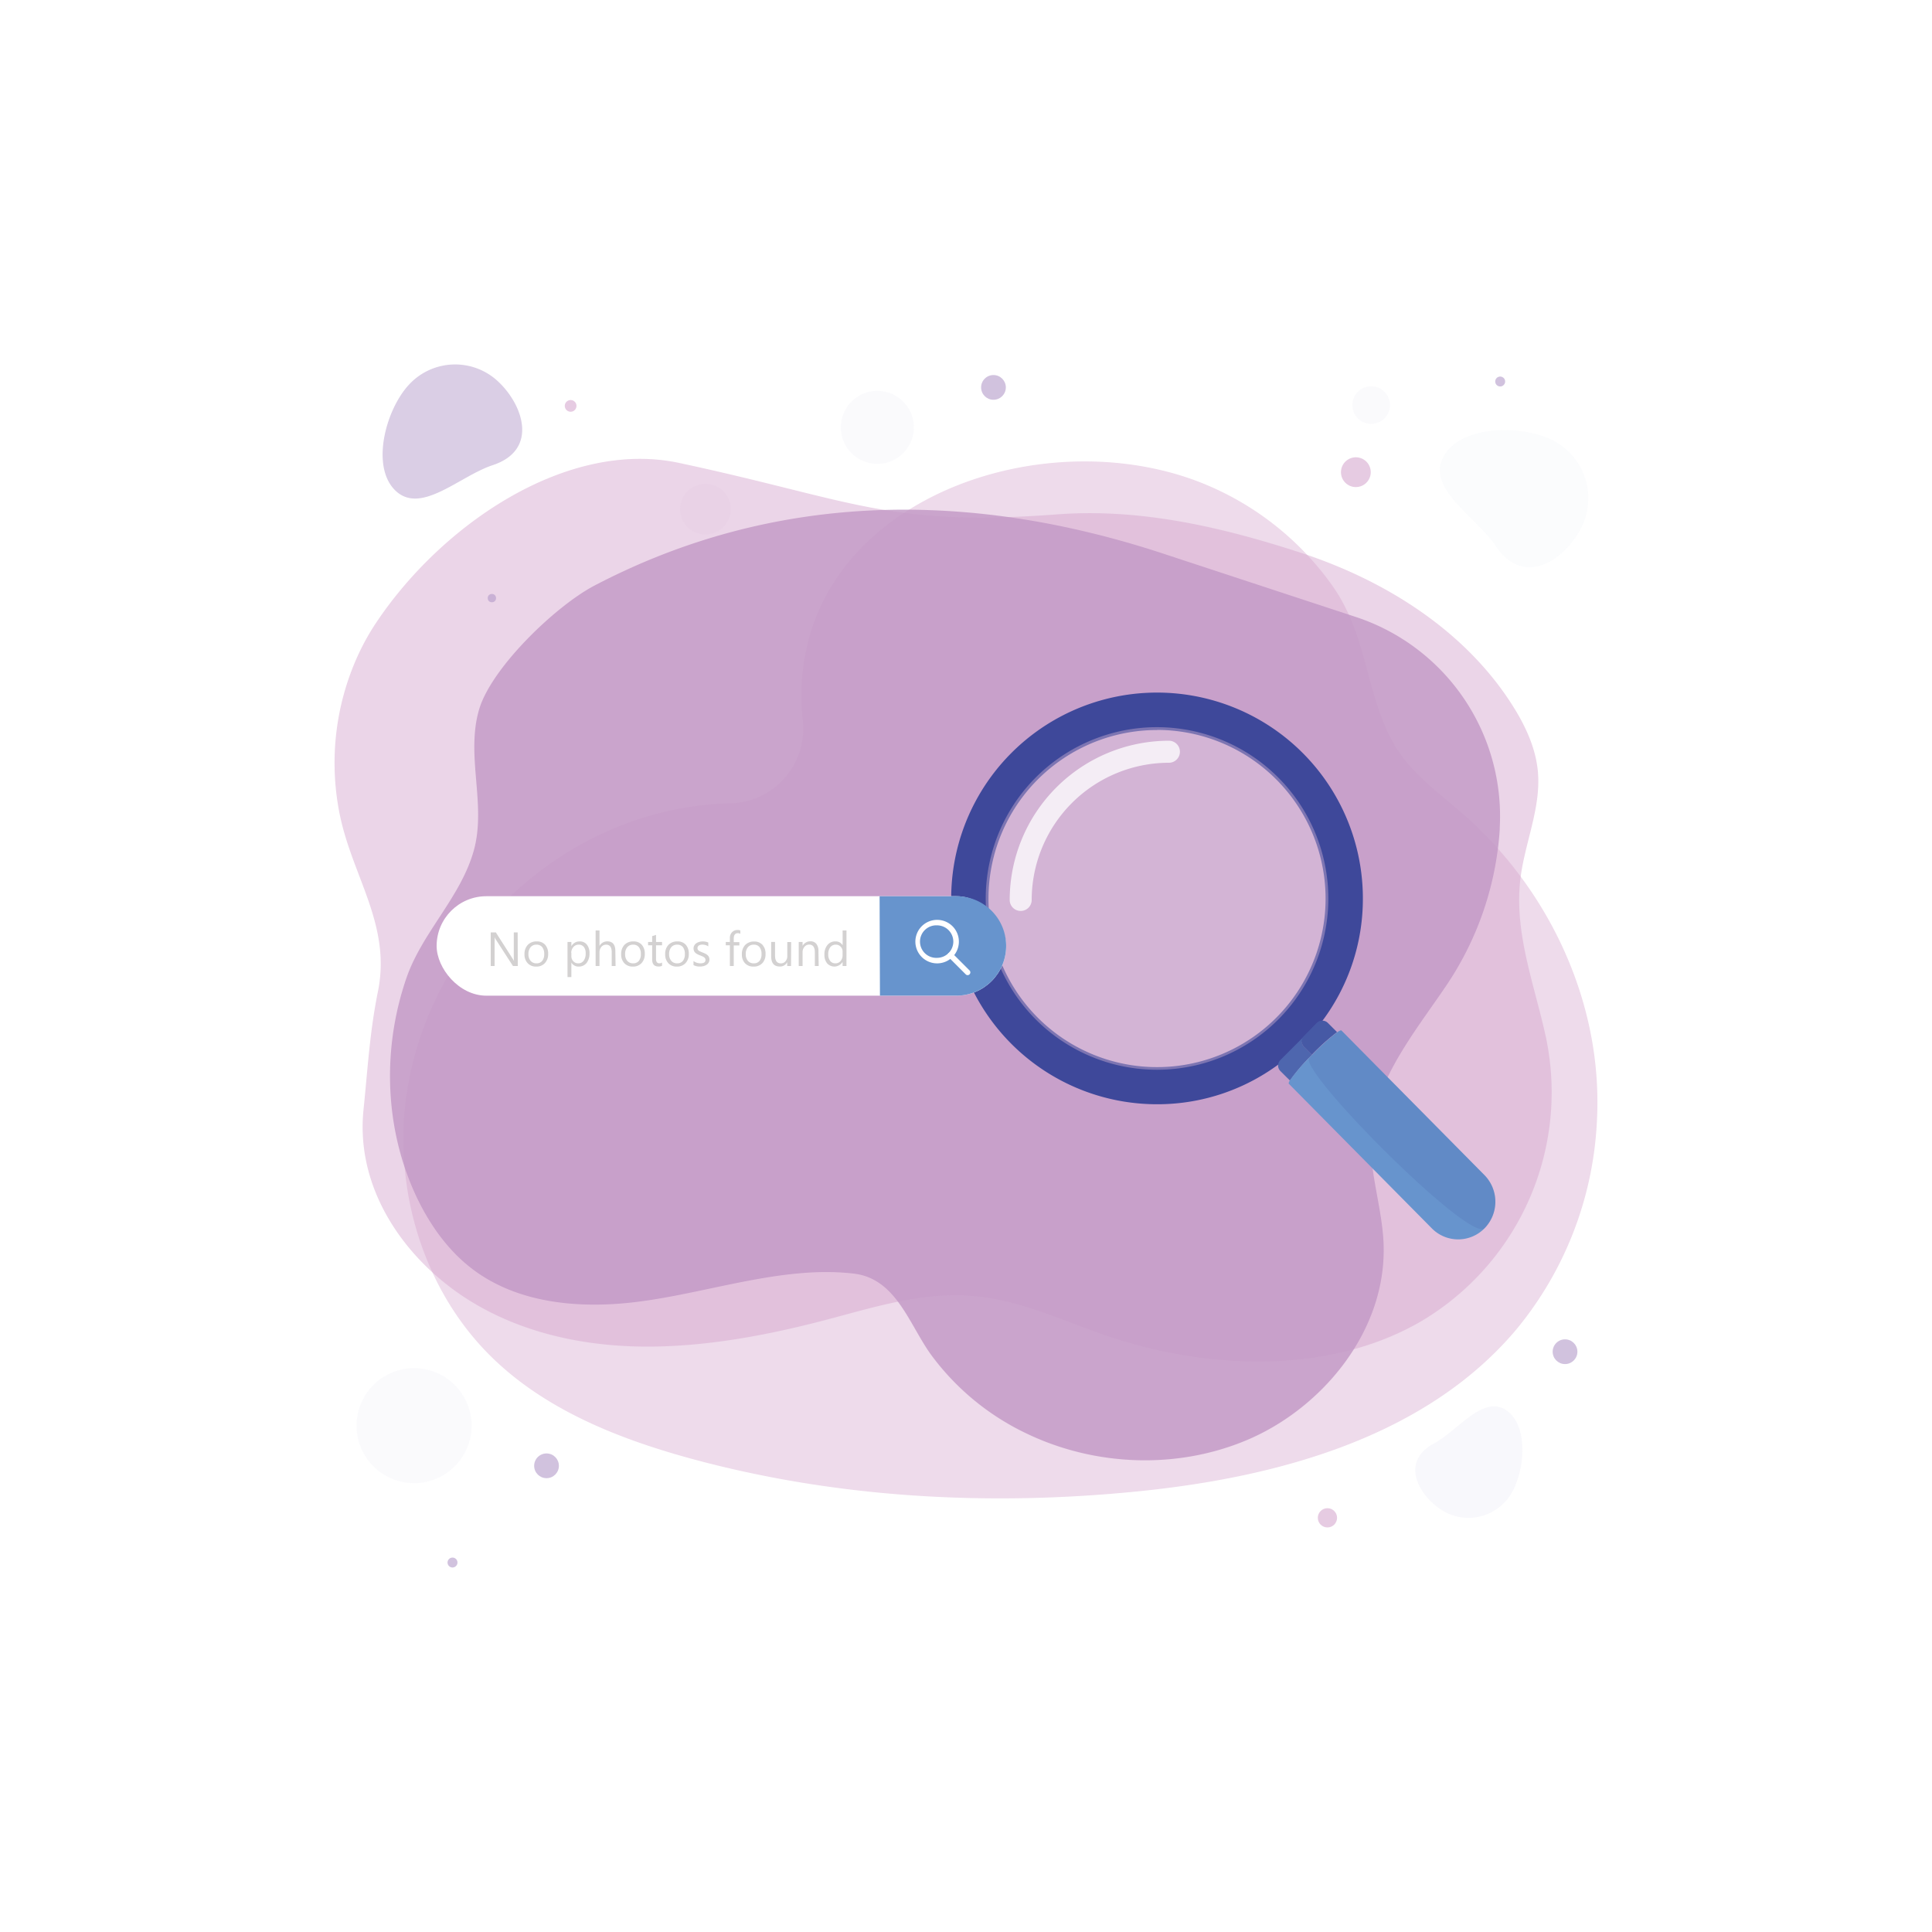<svg id="OBJECTS" xmlns="http://www.w3.org/2000/svg" viewBox="0 0 500 500"><defs><style>.cls-1,.cls-14,.cls-15{fill:#fff;}.cls-2{opacity:0.5;}.cls-3{opacity:0.41;}.cls-10,.cls-13,.cls-4{fill:#aa4b9b;}.cls-5{opacity:0.31;}.cls-6,.cls-8{fill:#e1e0f0;}.cls-7{fill:#ecf0f6;}.cls-10,.cls-7,.cls-8,.cls-9{opacity:0.47;}.cls-12,.cls-9{fill:#602e8e;}.cls-11{fill:#85328b;opacity:0.81;}.cls-12,.cls-13,.cls-16{opacity:0.58;}.cls-14{opacity:0.21;}.cls-15{opacity:0.76;}.cls-16,.cls-18,.cls-20,.cls-22{fill:#3e489a;}.cls-17{fill:none;}.cls-19{fill:#4e66ae;}.cls-20{opacity:0.43;}.cls-21{fill:#6794cd;}.cls-22{opacity:0.14;}.cls-23{fill:#d3d1d1;}</style></defs><rect class="cls-1" width="500" height="500"/><g class="cls-2"><g class="cls-3"><path class="cls-4" d="M413.25,290.69a91.8,91.8,0,0,0-.42-15.73C410.05,250.44,397.48,227.33,379,211c-6.61-5.82-14.12-11-18.42-18.71-7.23-12.94-6.69-27.8-15.67-40.58A76,76,0,0,0,308,123.86c-44.07-15.27-105.76,9.59-100.2,62.68,0,.19,0,.47.06.82a19.33,19.33,0,0,1-18.93,20.56c-40.66,1-75.65,32.31-83.14,72-4.82,25.54,3.07,53.52,21.75,71.59,13.94,13.48,32.65,20.89,51.36,26,37.53,10.21,77,12.34,115.71,8.44,36.22-3.65,74.43-14.06,97.85-41.93A91.42,91.42,0,0,0,413.25,290.69Z"/></g><g class="cls-5"><circle class="cls-6" cx="227.04" cy="110.6" r="9.46" transform="translate(81.65 317.09) rotate(-80.82)"/></g><g class="cls-5"><circle class="cls-6" cx="354.86" cy="104.83" r="4.88"/></g><g class="cls-5"><circle class="cls-6" cx="182.57" cy="131.77" r="6.54" transform="translate(10.54 277.04) rotate(-76)"/></g><g class="cls-5"><circle class="cls-6" cx="107.16" cy="368.96" r="14.89"/></g><path class="cls-7" d="M409.2,136.61A16.81,16.81,0,0,0,401.92,114c-8.27-4.25-24.16-3.94-28.41,4.33s8.49,15.37,13.67,23.08C394.42,152.12,405,144.88,409.2,136.61Z"/><path class="cls-8" d="M373.05,390.75a12.89,12.89,0,0,0,17.82-3.84c3.87-6,4.83-18.12-1.15-22s-12.36,5.3-18.63,8.67C362.34,378.31,367.07,386.89,373.05,390.75Z"/><path class="cls-9" d="M128.86,98.68a16.25,16.25,0,0,0-23,.85c-6.12,6.58-10,21.44-3.4,27.55s16.51-3.87,25-6.68C139.42,116.48,135.44,104.79,128.86,98.68Z"/><path class="cls-10" d="M92.59,169.71a67,67,0,0,0-4.65,41.14c3.31,16.14,13.35,28.54,9.87,45.75-2.13,10.49-2.66,20.2-3.73,30.58-2.21,21.3,11.62,40.07,28.78,50.21,13.93,8.23,30.27,11.32,46.3,11.1,14.42-.2,28.82-2.86,42.79-6.44,13.47-3.45,26.64-8,40.75-6.56,11.74,1.19,22.32,6.27,33.25,10.05,26.1,9,57.73,10.31,81.6-3.45a68.88,68.88,0,0,0,32.23-75c-2.93-12.91-7.87-25.93-6.33-39.38,1.07-9.38,5.35-18.43,4.57-27.83-.52-6.25-3.27-12.11-6.64-17.4-12.28-19.32-32.85-32.25-54.6-39.38-20.48-6.7-41.59-11.56-62.91-10-44.07,3.34-53.05-3.66-98.09-13.29-29.08-6.22-61.6,15.94-78.62,41.63A61.55,61.55,0,0,0,92.59,169.71Z"/><path class="cls-11" d="M122.91,189.56c-.9,10.17,2.53,20.65-.34,30.72-3.43,12.06-13.37,21.09-17.42,32.93-6,17.49-5.69,37.09,1.57,54.14,3.51,8.21,8.62,15.85,15.61,21.13,10.77,8.14,24.89,9.92,38.16,8.89,19.76-1.54,40.6-10.09,60.47-7.76,11,1.29,14.31,13.15,20,21A65.6,65.6,0,0,0,265.69,371c17.75,8.52,39.06,9.33,57.21,1.6,19.37-8.25,36.26-28.4,35.15-51.19-.52-10.54-4.74-21-2.78-31.37,2.45-13,12.24-24.84,19.34-35.44a81.65,81.65,0,0,0,13.52-39.87l0-.49a54.3,54.3,0,0,0-37.4-54.62l-49.71-16.35c-50.44-16.59-100.83-16-147.21,8.3-10,5.27-26.38,21-29.74,31.79A29.46,29.46,0,0,0,122.91,189.56Z"/><circle class="cls-12" cx="405.03" cy="349.82" r="3.2"/><circle class="cls-12" cx="257.11" cy="100.26" r="3.2"/><circle class="cls-12" cx="141.44" cy="379.35" r="3.2"/><circle class="cls-13" cx="343.54" cy="392.81" r="2.49"/><circle class="cls-12" cx="127.3" cy="154.79" r="1.07"/><path class="cls-13" d="M354.66,123a3.85,3.85,0,1,1-3-4.57A3.84,3.84,0,0,1,354.66,123Z"/><path class="cls-13" d="M149.17,105.29a1.51,1.51,0,1,1-2.95-.63,1.51,1.51,0,0,1,2.95.63Z"/><path class="cls-12" d="M389.5,99a1.28,1.28,0,1,1-1-1.52A1.28,1.28,0,0,1,389.5,99Z"/><path class="cls-12" d="M118.36,404.65a1.28,1.28,0,1,1-1-1.52A1.27,1.27,0,0,1,118.36,404.65Z"/></g><circle class="cls-14" cx="299.45" cy="232.52" r="45.04" transform="translate(-76.71 279.84) rotate(-45)"/><path class="cls-15" d="M264.15,235.75a2.84,2.84,0,0,1-2.84-2.84,41.25,41.25,0,0,1,41.2-41.21,2.85,2.85,0,0,1,0,5.7A35.55,35.55,0,0,0,267,232.91,2.84,2.84,0,0,1,264.15,235.75Z"/><path class="cls-16" d="M299.45,279a46.46,46.46,0,1,1,46.46-46.46A46.51,46.51,0,0,1,299.45,279Zm0-90.07a43.62,43.62,0,1,0,43.61,43.61A43.67,43.67,0,0,0,299.45,188.9Z"/><circle class="cls-17" cx="299.45" cy="232.52" r="45.04"/><path class="cls-18" d="M340.84,264.78l.21-.17a52.68,52.68,0,1,0-9.63,9.59l6.08-6.08Zm-41.39,12.77a45,45,0,1,1,45-45A45,45,0,0,1,299.45,277.55Z"/><path class="cls-18" d="M299.45,285.78a53.27,53.27,0,1,1,53.26-53.27A52.72,52.72,0,0,1,341.62,265l-.14.14-.13.1-9.49,9.48A52.75,52.75,0,0,1,299.45,285.78Zm0-105.11a51.85,51.85,0,1,0,0,103.69,51.3,51.3,0,0,0,31.5-10.7l9.39-9.38.21-.18a51.33,51.33,0,0,0,10.74-31.59A51.9,51.9,0,0,0,299.45,180.67Zm0,97.59a45.75,45.75,0,1,1,45.74-45.75A45.8,45.8,0,0,1,299.45,278.26Zm0-90.07a44.33,44.33,0,1,0,44.32,44.32A44.38,44.38,0,0,0,299.45,188.19Z"/><path class="cls-19" d="M339.54,273l-2-2a2,2,0,0,1,0-2.84l-6.08,6.08-.1.1a2,2,0,0,0,0,2.84l2.48,2.47A48.38,48.38,0,0,1,339.54,273Z"/><path class="cls-19" d="M337.5,268.12a2,2,0,0,0,0,2.84l2,2a56.73,56.73,0,0,1,6.51-5.85l-2.37-2.37a2,2,0,0,0-2.63-.17l-.21.17Z"/><path class="cls-20" d="M337.5,268.12a2,2,0,0,0,0,2.84l2,2a56.73,56.73,0,0,1,6.51-5.85l-2.37-2.37a2,2,0,0,0-2.63-.17l-.21.17Z"/><path class="cls-21" d="M384.18,304.12l-37-37.41c-.13-.13-.54.05-1.12.44a56.73,56.73,0,0,0-6.51,5.85,48.38,48.38,0,0,0-5.74,6.61c-.27.45-.37.76-.25.88l37,37.41a9.56,9.56,0,0,0,13.62,0A9.83,9.83,0,0,0,384.18,304.12Z"/><path class="cls-22" d="M384.18,304.12l-37-37.41c-.5-.5-4.71,3.28-8.33,7-3.09,3.18,41.58,48,45.34,44.18h0A9.83,9.83,0,0,0,384.18,304.12Z"/><rect class="cls-1" x="113" y="231.94" width="147.39" height="25.74" rx="12.87"/><path class="cls-21" d="M247.52,257.67H227.73l-.09-25.73h19.88a12.87,12.87,0,0,1,12.87,12.87h0A12.87,12.87,0,0,1,247.52,257.67Z"/><path class="cls-1" d="M242.51,249.32a5.63,5.63,0,1,1,4-1.65A5.64,5.64,0,0,1,242.51,249.32Zm0-9.84a4.21,4.21,0,1,0,0,8.41,4.22,4.22,0,0,0,4.21-4.2A4.22,4.22,0,0,0,242.51,239.48Z"/><path class="cls-1" d="M250.43,252.37a.7.7,0,0,1-.5-.21l-4.47-4.47a.7.7,0,0,1,0-1,.71.71,0,0,1,1,0l4.46,4.46a.71.71,0,0,1,0,1A.7.7,0,0,1,250.43,252.37Z"/><path class="cls-23" d="M134,250h-1.25l-4.48-6.93a3.11,3.11,0,0,1-.27-.55h0a9.45,9.45,0,0,1,0,1.2V250h-1v-8.7h1.32l4.36,6.83a6.16,6.16,0,0,1,.35.58h0a9.32,9.32,0,0,1-.06-1.28V241.3h1Z"/><path class="cls-23" d="M138.76,250.15a2.86,2.86,0,0,1-2.19-.87,3.22,3.22,0,0,1-.83-2.31,3.37,3.37,0,0,1,.86-2.45,3.1,3.1,0,0,1,2.31-.88,2.79,2.79,0,0,1,2.17.86,3.39,3.39,0,0,1,.78,2.37,3.33,3.33,0,0,1-.84,2.38A2.94,2.94,0,0,1,138.76,250.15Zm.08-5.67a1.91,1.91,0,0,0-1.52.65,2.71,2.71,0,0,0-.56,1.8,2.5,2.5,0,0,0,.57,1.74,1.89,1.89,0,0,0,1.51.64,1.82,1.82,0,0,0,1.48-.63,2.65,2.65,0,0,0,.52-1.77,2.74,2.74,0,0,0-.52-1.8A1.82,1.82,0,0,0,138.84,244.48Z"/><path class="cls-23" d="M147.87,249.1h0v3.76h-1v-9.07h1v1.09h0a2.36,2.36,0,0,1,2.15-1.24,2.26,2.26,0,0,1,1.87.84,3.43,3.43,0,0,1,.67,2.23,3.9,3.9,0,0,1-.75,2.5,2.55,2.55,0,0,1-2.08.94A2.08,2.08,0,0,1,147.87,249.1Zm0-2.5v.86a1.86,1.86,0,0,0,.5,1.31,1.68,1.68,0,0,0,1.28.54,1.66,1.66,0,0,0,1.41-.69,3.19,3.19,0,0,0,.51-1.93,2.54,2.54,0,0,0-.47-1.62,1.61,1.61,0,0,0-1.3-.59,1.77,1.77,0,0,0-1.4.6A2.25,2.25,0,0,0,147.84,246.6Z"/><path class="cls-23" d="M159.31,250h-1v-3.58c0-1.29-.48-1.94-1.44-1.94a1.6,1.6,0,0,0-1.23.56,2.11,2.11,0,0,0-.49,1.44V250h-1v-9.2h1v4h0a2.28,2.28,0,0,1,2-1.18c1.4,0,2.1.85,2.1,2.53Z"/><path class="cls-23" d="M163.78,250.15a2.88,2.88,0,0,1-2.2-.87,3.22,3.22,0,0,1-.82-2.31,3.37,3.37,0,0,1,.85-2.45,3.1,3.1,0,0,1,2.31-.88,2.79,2.79,0,0,1,2.17.86,3.39,3.39,0,0,1,.78,2.37,3.33,3.33,0,0,1-.84,2.38A2.93,2.93,0,0,1,163.78,250.15Zm.07-5.67a1.89,1.89,0,0,0-1.51.65,2.66,2.66,0,0,0-.56,1.8,2.54,2.54,0,0,0,.56,1.74,1.91,1.91,0,0,0,1.51.64,1.8,1.8,0,0,0,1.48-.63,2.65,2.65,0,0,0,.52-1.77,2.74,2.74,0,0,0-.52-1.8A1.8,1.8,0,0,0,163.85,244.48Z"/><path class="cls-23" d="M171.34,249.94a1.88,1.88,0,0,1-.92.19c-1.09,0-1.64-.6-1.64-1.82v-3.67h-1.06v-.85h1.06v-1.52l1-.32v1.84h1.56v.85h-1.56v3.5a1.47,1.47,0,0,0,.21.89.84.84,0,0,0,.7.27,1,1,0,0,0,.65-.21Z"/><path class="cls-23" d="M175.17,250.15a2.88,2.88,0,0,1-2.2-.87,3.22,3.22,0,0,1-.82-2.31,3.37,3.37,0,0,1,.85-2.45,3.12,3.12,0,0,1,2.32-.88,2.78,2.78,0,0,1,2.16.86,3.39,3.39,0,0,1,.78,2.37,3.33,3.33,0,0,1-.84,2.38A2.93,2.93,0,0,1,175.17,250.15Zm.07-5.67a1.89,1.89,0,0,0-1.51.65,2.66,2.66,0,0,0-.56,1.8,2.54,2.54,0,0,0,.56,1.74,1.91,1.91,0,0,0,1.51.64,1.82,1.82,0,0,0,1.49-.63,2.71,2.71,0,0,0,.51-1.77,2.8,2.8,0,0,0-.51-1.8A1.82,1.82,0,0,0,175.24,244.48Z"/><path class="cls-23" d="M179.48,249.78v-1.07a3,3,0,0,0,1.79.6c.87,0,1.31-.29,1.31-.87a.75.75,0,0,0-.12-.43,1.07,1.07,0,0,0-.3-.3,2.38,2.38,0,0,0-.45-.24c-.17-.07-.35-.15-.55-.22a7.4,7.4,0,0,1-.73-.33,2.41,2.41,0,0,1-.52-.38,1.37,1.37,0,0,1-.31-.48,1.46,1.46,0,0,1-.11-.62,1.5,1.5,0,0,1,.2-.77,1.7,1.7,0,0,1,.53-.57,2.76,2.76,0,0,1,.76-.34,3.3,3.3,0,0,1,.89-.12,3.66,3.66,0,0,1,1.44.28v1a2.81,2.81,0,0,0-1.58-.45,2,2,0,0,0-.5.06,1.76,1.76,0,0,0-.39.18.8.8,0,0,0-.24.28.7.7,0,0,0-.09.35.83.83,0,0,0,.09.41.76.76,0,0,0,.25.29,1.84,1.84,0,0,0,.42.23l.55.23a7.46,7.46,0,0,1,.74.32,2.62,2.62,0,0,1,.56.38,1.48,1.48,0,0,1,.35.48,1.6,1.6,0,0,1,.13.65,1.49,1.49,0,0,1-.21.8,1.61,1.61,0,0,1-.54.56,2.75,2.75,0,0,1-.78.34,4.08,4.08,0,0,1-.93.11A3.6,3.6,0,0,1,179.48,249.78Z"/><path class="cls-23" d="M191.6,241.68a1.35,1.35,0,0,0-.66-.17q-1,0-1.05,1.32v1h1.46v.85h-1.46V250h-1v-5.36h-1.06v-.85h1.06v-1a2.08,2.08,0,0,1,.57-1.54,1.88,1.88,0,0,1,1.4-.57,2,2,0,0,1,.73.11Z"/><path class="cls-23" d="M195,250.15a2.88,2.88,0,0,1-2.2-.87A3.22,3.22,0,0,1,192,247a3.37,3.37,0,0,1,.86-2.45,3.1,3.1,0,0,1,2.31-.88,2.8,2.8,0,0,1,2.17.86,3.39,3.39,0,0,1,.78,2.37,3.33,3.33,0,0,1-.84,2.38A3,3,0,0,1,195,250.15Zm.07-5.67a1.9,1.9,0,0,0-1.51.65,2.71,2.71,0,0,0-.56,1.8,2.54,2.54,0,0,0,.56,1.74,1.91,1.91,0,0,0,1.51.64,1.82,1.82,0,0,0,1.49-.63,2.71,2.71,0,0,0,.52-1.77,2.8,2.8,0,0,0-.52-1.8A1.82,1.82,0,0,0,195.08,244.48Z"/><path class="cls-23" d="M204.72,250h-1v-1h0a2,2,0,0,1-1.92,1.13c-1.48,0-2.22-.89-2.22-2.65v-3.71h1v3.55c0,1.31.5,2,1.5,2a1.51,1.51,0,0,0,1.2-.54,2,2,0,0,0,.47-1.4v-3.58h1Z"/><path class="cls-23" d="M211.88,250h-1v-3.54c0-1.32-.49-2-1.45-2a1.56,1.56,0,0,0-1.23.56,2.08,2.08,0,0,0-.49,1.42V250h-1v-6.21h1v1h0a2.26,2.26,0,0,1,2-1.18,1.9,1.9,0,0,1,1.56.66,2.93,2.93,0,0,1,.54,1.9Z"/><path class="cls-23" d="M219.06,250h-1v-1.06h0a2.5,2.5,0,0,1-4,.37,3.39,3.39,0,0,1-.7-2.27,3.71,3.71,0,0,1,.78-2.47,2.54,2.54,0,0,1,2.07-.93,2,2,0,0,1,1.86,1h0V240.8h1Zm-1-2.81v-.91a1.75,1.75,0,0,0-.5-1.28,1.65,1.65,0,0,0-1.26-.52,1.71,1.71,0,0,0-1.43.67,2.9,2.9,0,0,0-.52,1.84,2.67,2.67,0,0,0,.5,1.7,1.64,1.64,0,0,0,1.34.62,1.68,1.68,0,0,0,1.35-.6A2.23,2.23,0,0,0,218.06,247.19Z"/></svg>
